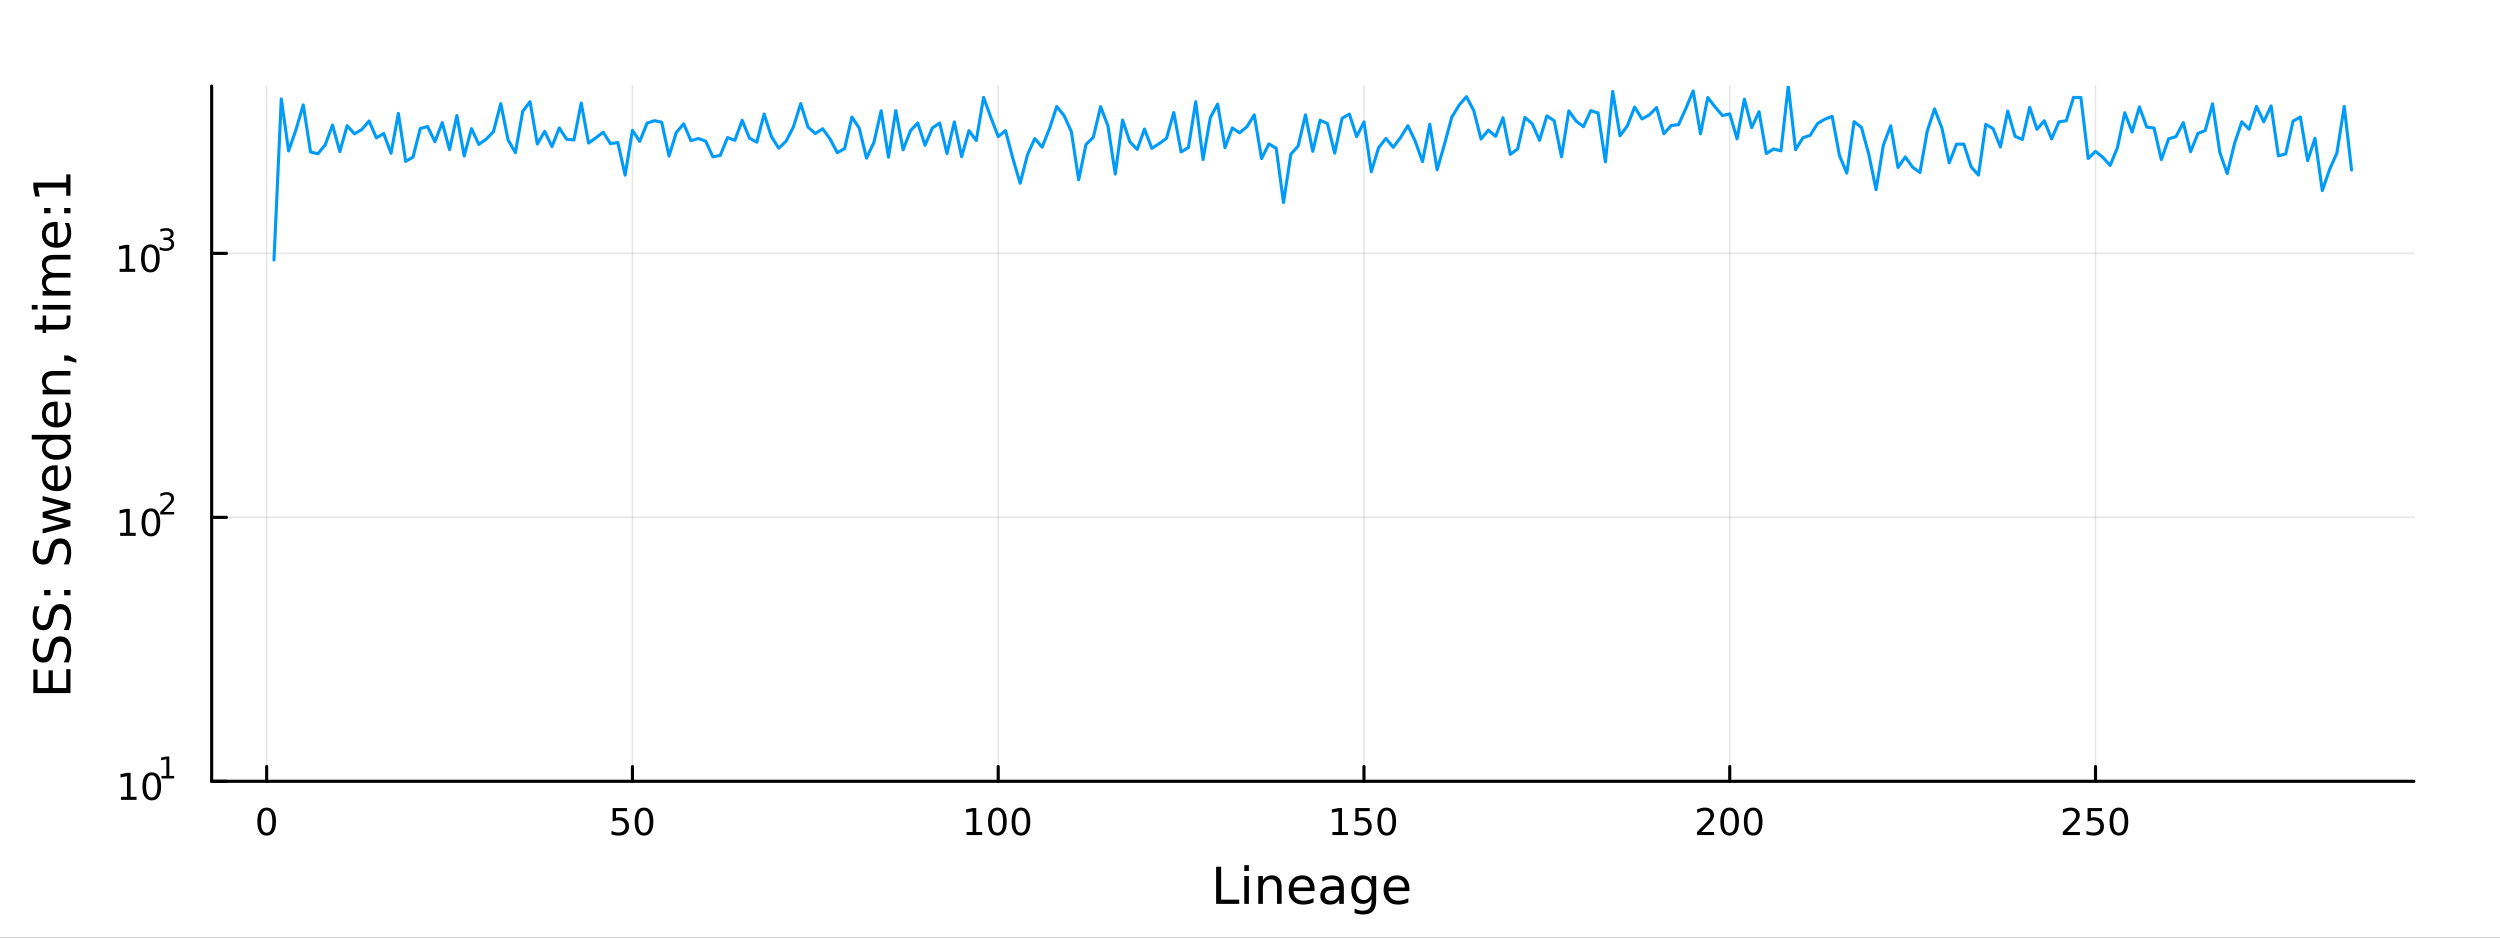 <?xml version="1.0" encoding="utf-8"?>
<svg xmlns="http://www.w3.org/2000/svg" xmlns:xlink="http://www.w3.org/1999/xlink" width="800" height="300" viewBox="0 0 3200 1200">
<rect x="0" y="0" width="3200" height="1200" fill="#333333" stroke="none"/>
<defs>
  <clipPath id="clip730">
    <rect x="0" y="0" width="3200" height="1200"/>
  </clipPath>
</defs>
<path clip-path="url(#clip730)" d="
M0 1200 L3200 1200 L3200 0 L0 0  Z
  " fill="#ffffff" fill-rule="evenodd" fill-opacity="1"/>
<defs>
  <clipPath id="clip731">
    <rect x="640" y="0" width="2241" height="1200"/>
  </clipPath>
</defs>
<path clip-path="url(#clip730)" d="
M270.918 1000.1 L3089.76 1000.1 L3089.76 110.236 L270.918 110.236  Z
  " fill="#ffffff" fill-rule="evenodd" fill-opacity="1"/>
<defs>
  <clipPath id="clip732">
    <rect x="270" y="110" width="2820" height="891"/>
  </clipPath>
</defs>
<polyline clip-path="url(#clip732)" style="stroke:#000000; stroke-linecap:round; stroke-linejoin:round; stroke-width:2; stroke-opacity:0.1; fill:none" points="
  341.333,1000.1 341.333,110.236 
  "/>
<polyline clip-path="url(#clip732)" style="stroke:#000000; stroke-linecap:round; stroke-linejoin:round; stroke-width:2; stroke-opacity:0.1; fill:none" points="
  809.517,1000.1 809.517,110.236 
  "/>
<polyline clip-path="url(#clip732)" style="stroke:#000000; stroke-linecap:round; stroke-linejoin:round; stroke-width:2; stroke-opacity:0.1; fill:none" points="
  1277.7,1000.1 1277.7,110.236 
  "/>
<polyline clip-path="url(#clip732)" style="stroke:#000000; stroke-linecap:round; stroke-linejoin:round; stroke-width:2; stroke-opacity:0.1; fill:none" points="
  1745.89,1000.1 1745.89,110.236 
  "/>
<polyline clip-path="url(#clip732)" style="stroke:#000000; stroke-linecap:round; stroke-linejoin:round; stroke-width:2; stroke-opacity:0.1; fill:none" points="
  2214.07,1000.1 2214.07,110.236 
  "/>
<polyline clip-path="url(#clip732)" style="stroke:#000000; stroke-linecap:round; stroke-linejoin:round; stroke-width:2; stroke-opacity:0.1; fill:none" points="
  2682.26,1000.1 2682.26,110.236 
  "/>
<polyline clip-path="url(#clip730)" style="stroke:#000000; stroke-linecap:round; stroke-linejoin:round; stroke-width:4; stroke-opacity:1; fill:none" points="
  270.918,1000.1 3089.76,1000.1 
  "/>
<polyline clip-path="url(#clip730)" style="stroke:#000000; stroke-linecap:round; stroke-linejoin:round; stroke-width:4; stroke-opacity:1; fill:none" points="
  341.333,1000.1 341.333,981.2 
  "/>
<polyline clip-path="url(#clip730)" style="stroke:#000000; stroke-linecap:round; stroke-linejoin:round; stroke-width:4; stroke-opacity:1; fill:none" points="
  809.517,1000.1 809.517,981.2 
  "/>
<polyline clip-path="url(#clip730)" style="stroke:#000000; stroke-linecap:round; stroke-linejoin:round; stroke-width:4; stroke-opacity:1; fill:none" points="
  1277.7,1000.1 1277.7,981.2 
  "/>
<polyline clip-path="url(#clip730)" style="stroke:#000000; stroke-linecap:round; stroke-linejoin:round; stroke-width:4; stroke-opacity:1; fill:none" points="
  1745.89,1000.1 1745.89,981.2 
  "/>
<polyline clip-path="url(#clip730)" style="stroke:#000000; stroke-linecap:round; stroke-linejoin:round; stroke-width:4; stroke-opacity:1; fill:none" points="
  2214.07,1000.1 2214.07,981.2 
  "/>
<polyline clip-path="url(#clip730)" style="stroke:#000000; stroke-linecap:round; stroke-linejoin:round; stroke-width:4; stroke-opacity:1; fill:none" points="
  2682.26,1000.1 2682.26,981.2 
  "/>
<path clip-path="url(#clip730)" d="M341.333 1037.42 Q337.722 1037.42 335.893 1040.98 Q334.087 1044.52 334.087 1051.65 Q334.087 1058.76 335.893 1062.32 Q337.722 1065.87 341.333 1065.87 Q344.967 1065.87 346.772 1062.32 Q348.601 1058.76 348.601 1051.65 Q348.601 1044.52 346.772 1040.98 Q344.967 1037.42 341.333 1037.42 M341.333 1033.71 Q347.143 1033.71 350.198 1038.32 Q353.277 1042.9 353.277 1051.65 Q353.277 1060.38 350.198 1064.99 Q347.143 1069.57 341.333 1069.57 Q335.522 1069.57 332.444 1064.99 Q329.388 1060.38 329.388 1051.65 Q329.388 1042.9 332.444 1038.32 Q335.522 1033.71 341.333 1033.71 Z" fill="#000000" fill-rule="evenodd" fill-opacity="1" /><path clip-path="url(#clip730)" d="M784.216 1034.34 L802.573 1034.34 L802.573 1038.27 L788.499 1038.27 L788.499 1046.75 Q789.517 1046.4 790.536 1046.24 Q791.554 1046.05 792.573 1046.05 Q798.36 1046.05 801.74 1049.22 Q805.119 1052.39 805.119 1057.81 Q805.119 1063.39 801.647 1066.49 Q798.175 1069.57 791.855 1069.57 Q789.679 1069.57 787.411 1069.2 Q785.166 1068.83 782.758 1068.09 L782.758 1063.39 Q784.841 1064.52 787.064 1065.08 Q789.286 1065.63 791.763 1065.63 Q795.767 1065.63 798.105 1063.53 Q800.443 1061.42 800.443 1057.81 Q800.443 1054.2 798.105 1052.09 Q795.767 1049.99 791.763 1049.99 Q789.888 1049.99 788.013 1050.4 Q786.161 1050.82 784.216 1051.7 L784.216 1034.34 Z" fill="#000000" fill-rule="evenodd" fill-opacity="1" /><path clip-path="url(#clip730)" d="M824.332 1037.42 Q820.721 1037.42 818.892 1040.98 Q817.087 1044.52 817.087 1051.65 Q817.087 1058.76 818.892 1062.32 Q820.721 1065.87 824.332 1065.87 Q827.966 1065.87 829.772 1062.32 Q831.6 1058.76 831.6 1051.65 Q831.6 1044.52 829.772 1040.98 Q827.966 1037.42 824.332 1037.42 M824.332 1033.71 Q830.142 1033.71 833.198 1038.32 Q836.276 1042.9 836.276 1051.65 Q836.276 1060.38 833.198 1064.99 Q830.142 1069.57 824.332 1069.57 Q818.522 1069.57 815.443 1064.99 Q812.388 1060.38 812.388 1051.65 Q812.388 1042.9 815.443 1038.32 Q818.522 1033.71 824.332 1033.71 Z" fill="#000000" fill-rule="evenodd" fill-opacity="1" /><path clip-path="url(#clip730)" d="M1237.31 1064.96 L1244.95 1064.96 L1244.95 1038.6 L1236.64 1040.26 L1236.64 1036 L1244.9 1034.34 L1249.58 1034.34 L1249.58 1064.96 L1257.22 1064.96 L1257.22 1068.9 L1237.31 1068.9 L1237.31 1064.96 Z" fill="#000000" fill-rule="evenodd" fill-opacity="1" /><path clip-path="url(#clip730)" d="M1276.66 1037.42 Q1273.05 1037.42 1271.22 1040.98 Q1269.41 1044.52 1269.41 1051.65 Q1269.41 1058.76 1271.22 1062.32 Q1273.05 1065.87 1276.66 1065.87 Q1280.29 1065.87 1282.1 1062.32 Q1283.93 1058.76 1283.93 1051.65 Q1283.93 1044.52 1282.1 1040.98 Q1280.29 1037.42 1276.66 1037.42 M1276.66 1033.71 Q1282.47 1033.71 1285.53 1038.32 Q1288.6 1042.9 1288.6 1051.65 Q1288.6 1060.38 1285.53 1064.99 Q1282.47 1069.57 1276.66 1069.57 Q1270.85 1069.57 1267.77 1064.99 Q1264.72 1060.38 1264.72 1051.65 Q1264.72 1042.9 1267.77 1038.32 Q1270.85 1033.71 1276.66 1033.71 Z" fill="#000000" fill-rule="evenodd" fill-opacity="1" /><path clip-path="url(#clip730)" d="M1306.82 1037.42 Q1303.21 1037.42 1301.38 1040.98 Q1299.58 1044.52 1299.58 1051.65 Q1299.58 1058.76 1301.38 1062.32 Q1303.21 1065.87 1306.82 1065.87 Q1310.46 1065.87 1312.26 1062.32 Q1314.09 1058.76 1314.09 1051.65 Q1314.09 1044.52 1312.26 1040.98 Q1310.46 1037.42 1306.82 1037.42 M1306.82 1033.71 Q1312.63 1033.71 1315.69 1038.32 Q1318.77 1042.9 1318.77 1051.65 Q1318.77 1060.38 1315.69 1064.99 Q1312.63 1069.57 1306.82 1069.57 Q1301.01 1069.57 1297.93 1064.99 Q1294.88 1060.38 1294.88 1051.65 Q1294.88 1042.9 1297.93 1038.32 Q1301.01 1033.71 1306.82 1033.71 Z" fill="#000000" fill-rule="evenodd" fill-opacity="1" /><path clip-path="url(#clip730)" d="M1705.49 1064.96 L1713.13 1064.96 L1713.13 1038.6 L1704.82 1040.26 L1704.82 1036 L1713.09 1034.34 L1717.76 1034.34 L1717.76 1064.96 L1725.4 1064.96 L1725.4 1068.9 L1705.49 1068.9 L1705.49 1064.96 Z" fill="#000000" fill-rule="evenodd" fill-opacity="1" /><path clip-path="url(#clip730)" d="M1734.89 1034.34 L1753.25 1034.34 L1753.25 1038.27 L1739.17 1038.27 L1739.17 1046.75 Q1740.19 1046.4 1741.21 1046.24 Q1742.23 1046.05 1743.25 1046.05 Q1749.03 1046.05 1752.41 1049.22 Q1755.79 1052.39 1755.79 1057.81 Q1755.79 1063.39 1752.32 1066.49 Q1748.85 1069.57 1742.53 1069.57 Q1740.35 1069.57 1738.09 1069.2 Q1735.84 1068.83 1733.43 1068.09 L1733.43 1063.39 Q1735.52 1064.52 1737.74 1065.08 Q1739.96 1065.63 1742.44 1065.63 Q1746.44 1065.63 1748.78 1063.53 Q1751.12 1061.42 1751.12 1057.81 Q1751.12 1054.2 1748.78 1052.09 Q1746.44 1049.99 1742.44 1049.99 Q1740.56 1049.99 1738.69 1050.4 Q1736.84 1050.82 1734.89 1051.7 L1734.89 1034.34 Z" fill="#000000" fill-rule="evenodd" fill-opacity="1" /><path clip-path="url(#clip730)" d="M1775.01 1037.42 Q1771.4 1037.42 1769.57 1040.98 Q1767.76 1044.52 1767.76 1051.65 Q1767.76 1058.76 1769.57 1062.32 Q1771.4 1065.87 1775.01 1065.87 Q1778.64 1065.87 1780.45 1062.32 Q1782.28 1058.76 1782.28 1051.65 Q1782.28 1044.52 1780.45 1040.98 Q1778.64 1037.42 1775.01 1037.42 M1775.01 1033.71 Q1780.82 1033.71 1783.87 1038.32 Q1786.95 1042.9 1786.95 1051.65 Q1786.95 1060.38 1783.87 1064.99 Q1780.82 1069.57 1775.01 1069.57 Q1769.2 1069.57 1766.12 1064.99 Q1763.06 1060.38 1763.06 1051.65 Q1763.06 1042.9 1766.12 1038.32 Q1769.2 1033.71 1775.01 1033.71 Z" fill="#000000" fill-rule="evenodd" fill-opacity="1" /><path clip-path="url(#clip730)" d="M2177.76 1064.96 L2194.08 1064.96 L2194.08 1068.9 L2172.14 1068.9 L2172.14 1064.96 Q2174.8 1062.21 2179.38 1057.58 Q2183.99 1052.93 2185.17 1051.58 Q2187.42 1049.06 2188.3 1047.32 Q2189.2 1045.56 2189.2 1043.87 Q2189.2 1041.12 2187.25 1039.38 Q2185.33 1037.65 2182.23 1037.65 Q2180.03 1037.65 2177.58 1038.41 Q2175.15 1039.18 2172.37 1040.73 L2172.37 1036 Q2175.19 1034.87 2177.65 1034.29 Q2180.1 1033.71 2182.14 1033.71 Q2187.51 1033.71 2190.7 1036.4 Q2193.9 1039.08 2193.9 1043.57 Q2193.9 1045.7 2193.09 1047.62 Q2192.3 1049.52 2190.19 1052.12 Q2189.62 1052.79 2186.51 1056 Q2183.41 1059.2 2177.76 1064.96 Z" fill="#000000" fill-rule="evenodd" fill-opacity="1" /><path clip-path="url(#clip730)" d="M2213.9 1037.42 Q2210.29 1037.42 2208.46 1040.98 Q2206.65 1044.52 2206.65 1051.65 Q2206.65 1058.76 2208.46 1062.32 Q2210.29 1065.87 2213.9 1065.87 Q2217.53 1065.87 2219.34 1062.32 Q2221.17 1058.76 2221.17 1051.65 Q2221.17 1044.52 2219.34 1040.98 Q2217.53 1037.42 2213.9 1037.42 M2213.9 1033.71 Q2219.71 1033.71 2222.76 1038.32 Q2225.84 1042.9 2225.84 1051.65 Q2225.84 1060.38 2222.76 1064.99 Q2219.71 1069.57 2213.9 1069.57 Q2208.09 1069.57 2205.01 1064.99 Q2201.95 1060.38 2201.95 1051.65 Q2201.95 1042.9 2205.01 1038.32 Q2208.09 1033.71 2213.9 1033.71 Z" fill="#000000" fill-rule="evenodd" fill-opacity="1" /><path clip-path="url(#clip730)" d="M2244.06 1037.42 Q2240.45 1037.42 2238.62 1040.98 Q2236.81 1044.52 2236.81 1051.65 Q2236.81 1058.76 2238.62 1062.32 Q2240.45 1065.87 2244.06 1065.87 Q2247.69 1065.87 2249.5 1062.32 Q2251.33 1058.76 2251.33 1051.65 Q2251.33 1044.52 2249.5 1040.98 Q2247.69 1037.42 2244.06 1037.42 M2244.06 1033.71 Q2249.87 1033.71 2252.93 1038.32 Q2256 1042.9 2256 1051.65 Q2256 1060.38 2252.93 1064.99 Q2249.87 1069.57 2244.06 1069.57 Q2238.25 1069.57 2235.17 1064.99 Q2232.12 1060.38 2232.12 1051.65 Q2232.12 1042.9 2235.17 1038.32 Q2238.25 1033.71 2244.06 1033.71 Z" fill="#000000" fill-rule="evenodd" fill-opacity="1" /><path clip-path="url(#clip730)" d="M2645.95 1064.96 L2662.27 1064.96 L2662.27 1068.9 L2640.32 1068.9 L2640.32 1064.96 Q2642.99 1062.21 2647.57 1057.58 Q2652.18 1052.93 2653.36 1051.58 Q2655.6 1049.06 2656.48 1047.32 Q2657.38 1045.56 2657.38 1043.87 Q2657.38 1041.12 2655.44 1039.38 Q2653.52 1037.65 2650.42 1037.65 Q2648.22 1037.65 2645.76 1038.41 Q2643.33 1039.18 2640.55 1040.73 L2640.55 1036 Q2643.38 1034.87 2645.83 1034.29 Q2648.29 1033.71 2650.32 1033.71 Q2655.69 1033.71 2658.89 1036.4 Q2662.08 1039.08 2662.08 1043.57 Q2662.08 1045.7 2661.27 1047.62 Q2660.49 1049.52 2658.38 1052.12 Q2657.8 1052.79 2654.7 1056 Q2651.6 1059.2 2645.95 1064.96 Z" fill="#000000" fill-rule="evenodd" fill-opacity="1" /><path clip-path="url(#clip730)" d="M2672.13 1034.34 L2690.48 1034.34 L2690.48 1038.27 L2676.41 1038.27 L2676.41 1046.75 Q2677.43 1046.4 2678.45 1046.24 Q2679.47 1046.05 2680.49 1046.05 Q2686.27 1046.05 2689.65 1049.22 Q2693.03 1052.39 2693.03 1057.81 Q2693.03 1063.39 2689.56 1066.49 Q2686.09 1069.57 2679.77 1069.57 Q2677.59 1069.57 2675.32 1069.2 Q2673.08 1068.83 2670.67 1068.09 L2670.67 1063.39 Q2672.75 1064.52 2674.98 1065.08 Q2677.2 1065.63 2679.67 1065.63 Q2683.68 1065.63 2686.02 1063.53 Q2688.36 1061.42 2688.36 1057.81 Q2688.36 1054.2 2686.02 1052.09 Q2683.68 1049.99 2679.67 1049.99 Q2677.8 1049.99 2675.92 1050.4 Q2674.07 1050.82 2672.13 1051.7 L2672.13 1034.34 Z" fill="#000000" fill-rule="evenodd" fill-opacity="1" /><path clip-path="url(#clip730)" d="M2712.24 1037.42 Q2708.63 1037.42 2706.8 1040.98 Q2705 1044.52 2705 1051.65 Q2705 1058.76 2706.8 1062.32 Q2708.63 1065.87 2712.24 1065.87 Q2715.88 1065.87 2717.68 1062.32 Q2719.51 1058.76 2719.51 1051.65 Q2719.51 1044.52 2717.68 1040.98 Q2715.88 1037.42 2712.24 1037.42 M2712.24 1033.71 Q2718.05 1033.71 2721.11 1038.32 Q2724.19 1042.9 2724.19 1051.65 Q2724.19 1060.38 2721.11 1064.99 Q2718.05 1069.57 2712.24 1069.57 Q2706.43 1069.57 2703.36 1064.99 Q2700.3 1060.38 2700.3 1051.65 Q2700.3 1042.9 2703.36 1038.32 Q2706.43 1033.71 2712.24 1033.71 Z" fill="#000000" fill-rule="evenodd" fill-opacity="1" /><path clip-path="url(#clip730)" d="M1556.64 1109.44 L1563.07 1109.44 L1563.07 1151.55 L1586.21 1151.55 L1586.21 1156.96 L1556.64 1156.96 L1556.64 1109.44 Z" fill="#000000" fill-rule="evenodd" fill-opacity="1" /><path clip-path="url(#clip730)" d="M1592.7 1121.31 L1598.56 1121.31 L1598.56 1156.96 L1592.7 1156.96 L1592.7 1121.31 M1592.7 1107.44 L1598.56 1107.44 L1598.56 1114.85 L1592.7 1114.85 L1592.7 1107.44 Z" fill="#000000" fill-rule="evenodd" fill-opacity="1" /><path clip-path="url(#clip730)" d="M1640.44 1135.45 L1640.44 1156.96 L1634.59 1156.96 L1634.59 1135.64 Q1634.59 1130.58 1632.61 1128.06 Q1630.64 1125.55 1626.69 1125.55 Q1621.95 1125.55 1619.21 1128.57 Q1616.48 1131.59 1616.48 1136.81 L1616.48 1156.96 L1610.59 1156.96 L1610.59 1121.31 L1616.48 1121.31 L1616.48 1126.85 Q1618.58 1123.64 1621.41 1122.05 Q1624.27 1120.45 1628 1120.45 Q1634.14 1120.45 1637.29 1124.27 Q1640.44 1128.06 1640.44 1135.45 Z" fill="#000000" fill-rule="evenodd" fill-opacity="1" /><path clip-path="url(#clip730)" d="M1682.62 1137.67 L1682.62 1140.54 L1655.69 1140.54 Q1656.07 1146.59 1659.32 1149.77 Q1662.6 1152.92 1668.42 1152.92 Q1671.79 1152.92 1674.95 1152.09 Q1678.13 1151.26 1681.25 1149.61 L1681.25 1155.15 Q1678.1 1156.48 1674.79 1157.18 Q1671.48 1157.88 1668.07 1157.88 Q1659.54 1157.88 1654.54 1152.92 Q1649.58 1147.95 1649.58 1139.49 Q1649.58 1130.74 1654.29 1125.61 Q1659.03 1120.45 1667.05 1120.45 Q1674.25 1120.45 1678.42 1125.1 Q1682.62 1129.72 1682.62 1137.67 M1676.76 1135.95 Q1676.7 1131.15 1674.05 1128.28 Q1671.44 1125.42 1667.12 1125.42 Q1662.21 1125.42 1659.25 1128.19 Q1656.33 1130.96 1655.88 1135.99 L1676.76 1135.95 Z" fill="#000000" fill-rule="evenodd" fill-opacity="1" /><path clip-path="url(#clip730)" d="M1708.43 1139.04 Q1701.33 1139.04 1698.59 1140.67 Q1695.86 1142.29 1695.86 1146.2 Q1695.86 1149.32 1697.89 1151.17 Q1699.96 1152.98 1703.5 1152.98 Q1708.37 1152.98 1711.29 1149.55 Q1714.25 1146.08 1714.25 1140.35 L1714.25 1139.04 L1708.43 1139.04 M1720.11 1136.62 L1720.11 1156.96 L1714.25 1156.96 L1714.25 1151.55 Q1712.25 1154.8 1709.26 1156.36 Q1706.27 1157.88 1701.94 1157.88 Q1696.46 1157.88 1693.22 1154.83 Q1690 1151.74 1690 1146.59 Q1690 1140.57 1694.01 1137.51 Q1698.05 1134.46 1706.04 1134.46 L1714.25 1134.46 L1714.25 1133.89 Q1714.25 1129.84 1711.58 1127.65 Q1708.94 1125.42 1704.13 1125.42 Q1701.08 1125.42 1698.18 1126.15 Q1695.28 1126.88 1692.61 1128.35 L1692.61 1122.94 Q1695.83 1121.7 1698.85 1121.09 Q1701.87 1120.45 1704.74 1120.45 Q1712.47 1120.45 1716.29 1124.46 Q1720.11 1128.48 1720.11 1136.62 Z" fill="#000000" fill-rule="evenodd" fill-opacity="1" /><path clip-path="url(#clip730)" d="M1755.63 1138.72 Q1755.63 1132.36 1752.99 1128.86 Q1750.38 1125.36 1745.64 1125.36 Q1740.93 1125.36 1738.28 1128.86 Q1735.67 1132.36 1735.67 1138.72 Q1735.67 1145.06 1738.28 1148.56 Q1740.93 1152.06 1745.64 1152.06 Q1750.38 1152.06 1752.99 1148.56 Q1755.63 1145.06 1755.63 1138.72 M1761.49 1152.54 Q1761.49 1161.64 1757.45 1166.06 Q1753.4 1170.52 1745.06 1170.52 Q1741.98 1170.52 1739.24 1170.04 Q1736.5 1169.6 1733.92 1168.64 L1733.92 1162.95 Q1736.5 1164.35 1739.02 1165.01 Q1741.53 1165.68 1744.14 1165.68 Q1749.9 1165.68 1752.77 1162.66 Q1755.63 1159.67 1755.63 1153.59 L1755.63 1150.69 Q1753.82 1153.84 1750.98 1155.4 Q1748.15 1156.96 1744.2 1156.96 Q1737.65 1156.96 1733.64 1151.96 Q1729.63 1146.97 1729.63 1138.72 Q1729.63 1130.45 1733.64 1125.45 Q1737.65 1120.45 1744.2 1120.45 Q1748.15 1120.45 1750.98 1122.01 Q1753.82 1123.57 1755.63 1126.72 L1755.63 1121.31 L1761.49 1121.31 L1761.49 1152.54 Z" fill="#000000" fill-rule="evenodd" fill-opacity="1" /><path clip-path="url(#clip730)" d="M1804.04 1137.67 L1804.04 1140.54 L1777.12 1140.54 Q1777.5 1146.59 1780.74 1149.77 Q1784.02 1152.92 1789.85 1152.92 Q1793.22 1152.92 1796.37 1152.09 Q1799.55 1151.26 1802.67 1149.61 L1802.67 1155.15 Q1799.52 1156.48 1796.21 1157.18 Q1792.9 1157.88 1789.5 1157.88 Q1780.97 1157.88 1775.97 1152.92 Q1771 1147.95 1771 1139.49 Q1771 1130.74 1775.71 1125.61 Q1780.46 1120.45 1788.48 1120.45 Q1795.67 1120.45 1799.84 1125.1 Q1804.04 1129.72 1804.04 1137.67 M1798.19 1135.95 Q1798.12 1131.15 1795.48 1128.28 Q1792.87 1125.42 1788.54 1125.42 Q1783.64 1125.42 1780.68 1128.19 Q1777.75 1130.96 1777.31 1135.99 L1798.19 1135.95 Z" fill="#000000" fill-rule="evenodd" fill-opacity="1" /><polyline clip-path="url(#clip732)" style="stroke:#000000; stroke-linecap:round; stroke-linejoin:round; stroke-width:2; stroke-opacity:0.1; fill:none" points="
  270.918,1000.1 3089.76,1000.1 
  "/>
<polyline clip-path="url(#clip732)" style="stroke:#000000; stroke-linecap:round; stroke-linejoin:round; stroke-width:2; stroke-opacity:0.1; fill:none" points="
  270.918,662.2 3089.76,662.2 
  "/>
<polyline clip-path="url(#clip732)" style="stroke:#000000; stroke-linecap:round; stroke-linejoin:round; stroke-width:2; stroke-opacity:0.1; fill:none" points="
  270.918,324.302 3089.76,324.302 
  "/>
<polyline clip-path="url(#clip730)" style="stroke:#000000; stroke-linecap:round; stroke-linejoin:round; stroke-width:4; stroke-opacity:1; fill:none" points="
  270.918,1000.1 270.918,110.236 
  "/>
<polyline clip-path="url(#clip730)" style="stroke:#000000; stroke-linecap:round; stroke-linejoin:round; stroke-width:4; stroke-opacity:1; fill:none" points="
  270.918,1000.1 289.815,1000.1 
  "/>
<polyline clip-path="url(#clip730)" style="stroke:#000000; stroke-linecap:round; stroke-linejoin:round; stroke-width:4; stroke-opacity:1; fill:none" points="
  270.918,662.2 289.815,662.2 
  "/>
<polyline clip-path="url(#clip730)" style="stroke:#000000; stroke-linecap:round; stroke-linejoin:round; stroke-width:4; stroke-opacity:1; fill:none" points="
  270.918,324.302 289.815,324.302 
  "/>
<path clip-path="url(#clip730)" d="M154.902 1019.89 L162.54 1019.89 L162.54 993.525 L154.23 995.191 L154.23 990.932 L162.494 989.265 L167.17 989.265 L167.17 1019.89 L174.809 1019.89 L174.809 1023.83 L154.902 1023.83 L154.902 1019.89 Z" fill="#000000" fill-rule="evenodd" fill-opacity="1" /><path clip-path="url(#clip730)" d="M194.253 992.344 Q190.642 992.344 188.813 995.909 Q187.008 999.45 187.008 1006.58 Q187.008 1013.69 188.813 1017.25 Q190.642 1020.79 194.253 1020.79 Q197.887 1020.79 199.693 1017.25 Q201.522 1013.69 201.522 1006.58 Q201.522 999.45 199.693 995.909 Q197.887 992.344 194.253 992.344 M194.253 988.64 Q200.063 988.64 203.119 993.247 Q206.198 997.83 206.198 1006.58 Q206.198 1015.31 203.119 1019.91 Q200.063 1024.5 194.253 1024.5 Q188.443 1024.5 185.364 1019.91 Q182.309 1015.31 182.309 1006.58 Q182.309 997.83 185.364 993.247 Q188.443 988.64 194.253 988.64 Z" fill="#000000" fill-rule="evenodd" fill-opacity="1" /><path clip-path="url(#clip730)" d="M206.743 993.218 L212.95 993.218 L212.95 971.796 L206.198 973.15 L206.198 969.689 L212.912 968.335 L216.711 968.335 L216.711 993.218 L222.918 993.218 L222.918 996.415 L206.743 996.415 L206.743 993.218 Z" fill="#000000" fill-rule="evenodd" fill-opacity="1" /><path clip-path="url(#clip730)" d="M153.792 681.992 L161.431 681.992 L161.431 655.627 L153.121 657.293 L153.121 653.034 L161.384 651.368 L166.06 651.368 L166.06 681.992 L173.699 681.992 L173.699 685.928 L153.792 685.928 L153.792 681.992 Z" fill="#000000" fill-rule="evenodd" fill-opacity="1" /><path clip-path="url(#clip730)" d="M193.143 654.446 Q189.532 654.446 187.704 658.011 Q185.898 661.553 185.898 668.682 Q185.898 675.789 187.704 679.353 Q189.532 682.895 193.143 682.895 Q196.778 682.895 198.583 679.353 Q200.412 675.789 200.412 668.682 Q200.412 661.553 198.583 658.011 Q196.778 654.446 193.143 654.446 M193.143 650.743 Q198.954 650.743 202.009 655.349 Q205.088 659.932 205.088 668.682 Q205.088 677.409 202.009 682.016 Q198.954 686.599 193.143 686.599 Q187.333 686.599 184.255 682.016 Q181.199 677.409 181.199 668.682 Q181.199 659.932 184.255 655.349 Q187.333 650.743 193.143 650.743 Z" fill="#000000" fill-rule="evenodd" fill-opacity="1" /><path clip-path="url(#clip730)" d="M209.658 655.32 L222.918 655.32 L222.918 658.517 L205.088 658.517 L205.088 655.32 Q207.251 653.082 210.975 649.32 Q214.717 645.54 215.677 644.449 Q217.501 642.399 218.216 640.988 Q218.949 639.559 218.949 638.186 Q218.949 635.948 217.369 634.537 Q215.808 633.127 213.288 633.127 Q211.501 633.127 209.508 633.747 Q207.533 634.368 205.276 635.628 L205.276 631.791 Q207.57 630.87 209.564 630.4 Q211.558 629.929 213.213 629.929 Q217.576 629.929 220.172 632.111 Q222.767 634.293 222.767 637.941 Q222.767 639.672 222.109 641.233 Q221.469 642.775 219.758 644.881 Q219.288 645.427 216.767 648.041 Q214.247 650.637 209.658 655.32 Z" fill="#000000" fill-rule="evenodd" fill-opacity="1" /><path clip-path="url(#clip730)" d="M153.134 344.095 L160.772 344.095 L160.772 317.729 L152.462 319.396 L152.462 315.136 L160.726 313.47 L165.402 313.47 L165.402 344.095 L173.041 344.095 L173.041 348.03 L153.134 348.03 L153.134 344.095 Z" fill="#000000" fill-rule="evenodd" fill-opacity="1" /><path clip-path="url(#clip730)" d="M192.485 316.548 Q188.874 316.548 187.045 320.113 Q185.24 323.655 185.24 330.784 Q185.24 337.891 187.045 341.456 Q188.874 344.997 192.485 344.997 Q196.119 344.997 197.925 341.456 Q199.754 337.891 199.754 330.784 Q199.754 323.655 197.925 320.113 Q196.119 316.548 192.485 316.548 M192.485 312.845 Q198.295 312.845 201.351 317.451 Q204.43 322.034 204.43 330.784 Q204.43 339.511 201.351 344.118 Q198.295 348.701 192.485 348.701 Q186.675 348.701 183.596 344.118 Q180.541 339.511 180.541 330.784 Q180.541 322.034 183.596 317.451 Q186.675 312.845 192.485 312.845 Z" fill="#000000" fill-rule="evenodd" fill-opacity="1" /><path clip-path="url(#clip730)" d="M217.125 305.479 Q219.852 306.062 221.375 307.905 Q222.918 309.748 222.918 312.457 Q222.918 316.613 220.059 318.889 Q217.2 321.165 211.934 321.165 Q210.166 321.165 208.285 320.807 Q206.423 320.469 204.43 319.773 L204.43 316.105 Q206.009 317.027 207.89 317.497 Q209.771 317.967 211.821 317.967 Q215.395 317.967 217.256 316.557 Q219.137 315.146 219.137 312.457 Q219.137 309.974 217.388 308.582 Q215.658 307.172 212.555 307.172 L209.282 307.172 L209.282 304.05 L212.705 304.05 Q215.507 304.05 216.993 302.94 Q218.479 301.812 218.479 299.705 Q218.479 297.542 216.937 296.395 Q215.413 295.229 212.555 295.229 Q210.994 295.229 209.207 295.567 Q207.42 295.906 205.276 296.621 L205.276 293.235 Q207.439 292.633 209.32 292.332 Q211.219 292.032 212.893 292.032 Q217.219 292.032 219.739 294.006 Q222.259 295.962 222.259 299.31 Q222.259 301.642 220.924 303.26 Q219.589 304.858 217.125 305.479 Z" fill="#000000" fill-rule="evenodd" fill-opacity="1" /><path clip-path="url(#clip730)" d="M42.686 887.139 L42.686 857.092 L48.097 857.092 L48.097 880.709 L62.165 880.709 L62.165 858.079 L67.576 858.079 L67.576 880.709 L84.795 880.709 L84.795 856.52 L90.206 856.52 L90.206 887.139 L42.686 887.139 Z" fill="#000000" fill-rule="evenodd" fill-opacity="1" /><path clip-path="url(#clip730)" d="M44.246 817.466 L50.516 817.466 Q48.766 821.126 47.906 824.373 Q47.047 827.619 47.047 830.643 Q47.047 835.895 49.084 838.759 Q51.121 841.592 54.877 841.592 Q58.028 841.592 59.651 839.714 Q61.242 837.804 62.229 832.521 L63.025 828.638 Q64.393 821.444 67.863 818.039 Q71.3 814.601 77.093 814.601 Q84 814.601 87.564 819.248 Q91.129 823.863 91.129 832.807 Q91.129 836.181 90.365 840.001 Q89.602 843.788 88.106 847.862 L81.485 847.862 Q83.681 843.947 84.795 840.191 Q85.909 836.436 85.909 832.807 Q85.909 827.301 83.745 824.309 Q81.581 821.317 77.57 821.317 Q74.069 821.317 72.096 823.482 Q70.123 825.614 69.136 830.516 L68.372 834.431 Q66.94 841.624 63.884 844.838 Q60.828 848.053 55.386 848.053 Q49.084 848.053 45.455 843.629 Q41.827 839.173 41.827 831.375 Q41.827 828.033 42.432 824.564 Q43.036 821.094 44.246 817.466 Z" fill="#000000" fill-rule="evenodd" fill-opacity="1" /><path clip-path="url(#clip730)" d="M44.246 776.089 L50.516 776.089 Q48.766 779.749 47.906 782.996 Q47.047 786.242 47.047 789.266 Q47.047 794.518 49.084 797.382 Q51.121 800.215 54.877 800.215 Q58.028 800.215 59.651 798.337 Q61.242 796.427 62.229 791.144 L63.025 787.261 Q64.393 780.067 67.863 776.662 Q71.3 773.224 77.093 773.224 Q84 773.224 87.564 777.871 Q91.129 782.486 91.129 791.43 Q91.129 794.804 90.365 798.623 Q89.602 802.411 88.106 806.485 L81.485 806.485 Q83.681 802.57 84.795 798.814 Q85.909 795.059 85.909 791.43 Q85.909 785.924 83.745 782.932 Q81.581 779.94 77.57 779.94 Q74.069 779.94 72.096 782.104 Q70.123 784.237 69.136 789.139 L68.372 793.053 Q66.94 800.247 63.884 803.461 Q60.828 806.676 55.386 806.676 Q49.084 806.676 45.455 802.252 Q41.827 797.796 41.827 789.998 Q41.827 786.656 42.432 783.187 Q43.036 779.717 44.246 776.089 Z" fill="#000000" fill-rule="evenodd" fill-opacity="1" /><path clip-path="url(#clip730)" d="M82.122 761.957 L82.122 755.241 L90.206 755.241 L90.206 761.957 L82.122 761.957 M56.5 761.957 L56.5 755.241 L64.584 755.241 L64.584 761.957 L56.5 761.957 Z" fill="#000000" fill-rule="evenodd" fill-opacity="1" /><path clip-path="url(#clip730)" d="M44.246 692.03 L50.516 692.03 Q48.766 695.69 47.906 698.936 Q47.047 702.183 47.047 705.207 Q47.047 710.458 49.084 713.323 Q51.121 716.156 54.877 716.156 Q58.028 716.156 59.651 714.278 Q61.242 712.368 62.229 707.085 L63.025 703.201 Q64.393 696.008 67.863 692.603 Q71.3 689.165 77.093 689.165 Q84 689.165 87.564 693.812 Q91.129 698.427 91.129 707.371 Q91.129 710.745 90.365 714.564 Q89.602 718.352 88.106 722.426 L81.485 722.426 Q83.681 718.511 84.795 714.755 Q85.909 710.999 85.909 707.371 Q85.909 701.865 83.745 698.873 Q81.581 695.881 77.57 695.881 Q74.069 695.881 72.096 698.045 Q70.123 700.178 69.136 705.079 L68.372 708.994 Q66.94 716.188 63.884 719.402 Q60.828 722.617 55.386 722.617 Q49.084 722.617 45.455 718.193 Q41.827 713.737 41.827 705.939 Q41.827 702.597 42.432 699.127 Q43.036 695.658 44.246 692.03 Z" fill="#000000" fill-rule="evenodd" fill-opacity="1" /><path clip-path="url(#clip730)" d="M54.558 682.799 L54.558 676.943 L82.376 669.622 L54.558 662.334 L54.558 655.427 L82.376 648.106 L54.558 640.818 L54.558 634.961 L90.206 644.287 L90.206 651.194 L60.988 658.864 L90.206 666.567 L90.206 673.474 L54.558 682.799 Z" fill="#000000" fill-rule="evenodd" fill-opacity="1" /><path clip-path="url(#clip730)" d="M70.918 595.589 L73.783 595.589 L73.783 622.516 Q79.83 622.134 83.013 618.888 Q86.164 615.609 86.164 609.785 Q86.164 606.411 85.337 603.26 Q84.509 600.077 82.854 596.958 L88.392 596.958 Q89.729 600.109 90.429 603.419 Q91.129 606.729 91.129 610.135 Q91.129 618.665 86.164 623.662 Q81.199 628.627 72.732 628.627 Q63.98 628.627 58.855 623.917 Q53.699 619.174 53.699 611.153 Q53.699 603.96 58.346 599.791 Q62.961 595.589 70.918 595.589 M69.2 601.446 Q64.393 601.509 61.529 604.151 Q58.664 606.761 58.664 611.09 Q58.664 615.991 61.433 618.951 Q64.202 621.88 69.231 622.325 L69.2 601.446 Z" fill="#000000" fill-rule="evenodd" fill-opacity="1" /><path clip-path="url(#clip730)" d="M59.969 562.519 L40.681 562.519 L40.681 556.663 L90.206 556.663 L90.206 562.519 L84.859 562.519 Q88.042 564.365 89.602 567.198 Q91.129 569.999 91.129 573.946 Q91.129 580.407 85.973 584.481 Q80.817 588.523 72.414 588.523 Q64.011 588.523 58.855 584.481 Q53.699 580.407 53.699 573.946 Q53.699 569.999 55.259 567.198 Q56.786 564.365 59.969 562.519 M72.414 582.476 Q78.875 582.476 82.567 579.834 Q86.228 577.16 86.228 572.514 Q86.228 567.867 82.567 565.193 Q78.875 562.519 72.414 562.519 Q65.953 562.519 62.293 565.193 Q58.601 567.867 58.601 572.514 Q58.601 577.16 62.293 579.834 Q65.953 582.476 72.414 582.476 Z" fill="#000000" fill-rule="evenodd" fill-opacity="1" /><path clip-path="url(#clip730)" d="M70.918 514.108 L73.783 514.108 L73.783 541.035 Q79.83 540.653 83.013 537.407 Q86.164 534.128 86.164 528.304 Q86.164 524.93 85.337 521.779 Q84.509 518.596 82.854 515.477 L88.392 515.477 Q89.729 518.628 90.429 521.938 Q91.129 525.248 91.129 528.654 Q91.129 537.184 86.164 542.181 Q81.199 547.146 72.732 547.146 Q63.98 547.146 58.855 542.436 Q53.699 537.693 53.699 529.672 Q53.699 522.479 58.346 518.31 Q62.961 514.108 70.918 514.108 M69.2 519.965 Q64.393 520.028 61.529 522.67 Q58.664 525.28 58.664 529.609 Q58.664 534.51 61.433 537.47 Q64.202 540.399 69.231 540.844 L69.2 519.965 Z" fill="#000000" fill-rule="evenodd" fill-opacity="1" /><path clip-path="url(#clip730)" d="M68.69 474.864 L90.206 474.864 L90.206 480.72 L68.881 480.72 Q63.82 480.72 61.306 482.693 Q58.791 484.667 58.791 488.614 Q58.791 493.356 61.815 496.093 Q64.839 498.83 70.059 498.83 L90.206 498.83 L90.206 504.719 L54.558 504.719 L54.558 498.83 L60.096 498.83 Q56.882 496.73 55.29 493.897 Q53.699 491.032 53.699 487.309 Q53.699 481.166 57.518 478.015 Q61.306 474.864 68.69 474.864 Z" fill="#000000" fill-rule="evenodd" fill-opacity="1" /><path clip-path="url(#clip730)" d="M82.122 461.687 L82.122 454.971 L87.596 454.971 L97.781 460.191 L97.781 464.297 L87.596 461.687 L82.122 461.687 Z" fill="#000000" fill-rule="evenodd" fill-opacity="1" /><path clip-path="url(#clip730)" d="M44.437 415.949 L54.558 415.949 L54.558 403.886 L59.11 403.886 L59.11 415.949 L78.462 415.949 Q82.822 415.949 84.063 414.771 Q85.305 413.562 85.305 409.902 L85.305 403.886 L90.206 403.886 L90.206 409.902 Q90.206 416.681 87.692 419.259 Q85.145 421.837 78.462 421.837 L59.11 421.837 L59.11 426.134 L54.558 426.134 L54.558 421.837 L44.437 421.837 L44.437 415.949 Z" fill="#000000" fill-rule="evenodd" fill-opacity="1" /><path clip-path="url(#clip730)" d="M54.558 396.183 L54.558 390.327 L90.206 390.327 L90.206 396.183 L54.558 396.183 M40.681 396.183 L40.681 390.327 L48.097 390.327 L48.097 396.183 L40.681 396.183 Z" fill="#000000" fill-rule="evenodd" fill-opacity="1" /><path clip-path="url(#clip730)" d="M61.401 350.319 Q57.455 348.122 55.577 345.067 Q53.699 342.011 53.699 337.874 Q53.699 332.304 57.614 329.28 Q61.497 326.256 68.69 326.256 L90.206 326.256 L90.206 332.144 L68.881 332.144 Q63.757 332.144 61.274 333.959 Q58.791 335.773 58.791 339.497 Q58.791 344.048 61.815 346.69 Q64.839 349.332 70.059 349.332 L90.206 349.332 L90.206 355.22 L68.881 355.22 Q63.725 355.22 61.274 357.034 Q58.791 358.849 58.791 362.636 Q58.791 367.124 61.847 369.766 Q64.871 372.408 70.059 372.408 L90.206 372.408 L90.206 378.296 L54.558 378.296 L54.558 372.408 L60.096 372.408 Q56.818 370.402 55.259 367.601 Q53.699 364.801 53.699 360.949 Q53.699 357.066 55.672 354.361 Q57.646 351.623 61.401 350.319 Z" fill="#000000" fill-rule="evenodd" fill-opacity="1" /><path clip-path="url(#clip730)" d="M70.918 284.083 L73.783 284.083 L73.783 311.01 Q79.83 310.628 83.013 307.382 Q86.164 304.103 86.164 298.279 Q86.164 294.905 85.337 291.754 Q84.509 288.571 82.854 285.452 L88.392 285.452 Q89.729 288.603 90.429 291.913 Q91.129 295.223 91.129 298.629 Q91.129 307.159 86.164 312.156 Q81.199 317.121 72.732 317.121 Q63.98 317.121 58.855 312.411 Q53.699 307.668 53.699 299.648 Q53.699 292.454 58.346 288.285 Q62.961 284.083 70.918 284.083 M69.2 289.94 Q64.393 290.003 61.529 292.645 Q58.664 295.255 58.664 299.584 Q58.664 304.485 61.433 307.445 Q64.202 310.374 69.231 310.819 L69.2 289.94 Z" fill="#000000" fill-rule="evenodd" fill-opacity="1" /><path clip-path="url(#clip730)" d="M82.122 272.975 L82.122 266.259 L90.206 266.259 L90.206 272.975 L82.122 272.975 M56.5 272.975 L56.5 266.259 L64.584 266.259 L64.584 272.975 L56.5 272.975 Z" fill="#000000" fill-rule="evenodd" fill-opacity="1" /><path clip-path="url(#clip730)" d="M84.795 250.568 L84.795 240.064 L48.543 240.064 L50.834 251.491 L44.978 251.491 L42.686 240.128 L42.686 233.699 L84.795 233.699 L84.795 223.195 L90.206 223.195 L90.206 250.568 L84.795 250.568 Z" fill="#000000" fill-rule="evenodd" fill-opacity="1" /><polyline clip-path="url(#clip732)" style="stroke:#009af9; stroke-linecap:round; stroke-linejoin:round; stroke-width:4; stroke-opacity:1; fill:none" points="
  350.696,332.771 360.06,126.63 369.424,193.214 378.787,166.212 388.151,134.274 397.515,194.549 406.878,196.786 416.242,185.49 425.606,160.067 434.97,194.077 
  444.333,160.864 453.697,171.318 463.061,165.837 472.424,154.868 481.788,176.485 491.152,170.861 500.515,196.193 509.879,145.194 519.243,206.595 528.606,201.15 
  537.97,164.481 547.334,161.979 556.698,181.424 566.061,156.982 575.425,191.603 584.789,147.888 594.152,199.675 603.516,164.67 612.88,184.79 622.243,178.248 
  631.607,168.488 640.971,132.618 650.334,179.044 659.698,195.41 669.062,142.599 678.426,130.192 687.789,184.29 697.153,168.137 706.517,187.658 715.88,163.751 
  725.244,178.156 734.608,179.223 743.971,131.833 753.335,183.153 762.699,176.456 772.062,169.223 781.426,183.912 790.79,182.392 800.154,224.173 809.517,166.891 
  818.881,181.004 828.245,157.652 837.608,154.482 846.972,156.397 856.336,199.716 865.699,169.5 875.063,158.496 884.427,180.08 893.79,177.27 903.154,180.591 
  912.518,200.793 921.882,198.893 931.245,176.093 940.609,179.655 949.973,154.028 959.336,176.858 968.7,181.984 978.064,145.956 987.427,174.927 996.791,189.695 
  1006.15,180.767 1015.52,162.561 1024.88,132.589 1034.25,162.681 1043.61,170.908 1052.97,164.847 1062.34,177.663 1071.7,195.417 1081.06,190.255 1090.43,149.843 
  1099.79,163.972 1109.16,202.396 1118.52,182.499 1127.88,141.856 1137.25,201.222 1146.61,141.656 1155.97,191.752 1165.34,167.441 1174.7,157.394 1184.06,185.933 
  1193.43,163.808 1202.79,157.495 1212.16,196.541 1221.52,156.016 1230.88,200.535 1240.25,167.202 1249.61,179.872 1258.97,124.805 1268.34,150.326 1277.7,174.812 
  1287.07,167.29 1296.43,202.827 1305.79,234.562 1315.16,198.181 1324.52,177.31 1333.88,188.364 1343.25,164.927 1352.61,136.367 1361.98,147.875 1371.34,168.522 
  1380.7,230.146 1390.07,184.995 1399.43,175.733 1408.79,136.545 1418.16,161.083 1427.52,222.783 1436.88,153.736 1446.25,181.465 1455.61,191.198 1464.98,165.224 
  1474.34,189.861 1483.7,183.836 1493.07,177.167 1502.43,144.025 1511.79,194.43 1521.16,188.908 1530.52,130.266 1539.89,204.286 1549.25,150.446 1558.61,133.264 
  1567.98,188.968 1577.34,163.761 1586.7,169.987 1596.07,162.27 1605.43,147.014 1614.79,202.949 1624.16,184.218 1633.52,189.67 1642.89,259.242 1652.25,197.462 
  1661.61,186.869 1670.98,147.01 1680.34,193.678 1689.7,153.903 1699.07,158.068 1708.43,196.014 1717.8,151.528 1727.16,146.02 1736.52,174.906 1745.89,156.091 
  1755.25,219.838 1764.61,189.08 1773.98,177.125 1783.34,188.519 1792.71,176.061 1802.07,160.872 1811.43,180.584 1820.8,206.801 1830.16,159.04 1839.52,217.255 
  1848.89,184.806 1858.25,150.12 1867.61,134.572 1876.98,123.762 1886.34,141.317 1895.71,177.979 1905.07,166.584 1914.43,174.508 1923.8,150.712 1933.16,197.609 
  1942.52,190.708 1951.89,150.283 1961.25,158.364 1970.62,179.618 1979.98,148.34 1989.34,154.558 1998.71,200.705 2008.07,141.945 2017.43,154.994 2026.8,162.137 
  2036.16,141.612 2045.52,144.702 2054.89,207.12 2064.25,117.032 2073.62,173.805 2082.98,161.147 2092.34,136.962 2101.71,152.241 2111.07,147.128 2120.43,137.682 
  2129.8,171.188 2139.16,160.66 2148.53,159.548 2157.89,138.895 2167.25,116.39 2176.62,171.265 2185.98,124.831 2195.34,137.005 2204.71,147.883 2214.07,145.816 
  2223.43,177.75 2232.8,126.973 2242.16,163.339 2251.53,143.008 2260.89,196.505 2270.25,190.743 2279.62,193.085 2288.98,110.236 2298.34,191.494 2307.71,176.365 
  2317.07,173.124 2326.44,158.169 2335.8,152.531 2345.16,149.015 2354.53,199.066 2363.89,221.576 2373.25,155.736 2382.62,163.038 2391.98,197.235 2401.35,242.829 
  2410.71,185.665 2420.07,160.955 2429.44,214.401 2438.8,200.915 2448.16,214.066 2457.53,220.696 2466.89,167.737 2476.25,139.393 2485.62,163.926 2494.98,208.39 
  2504.35,184.596 2513.71,184.496 2523.07,213.549 2532.44,224.11 2541.8,159.201 2551.16,164.656 2560.53,188.173 2569.89,142.143 2579.26,174.459 2588.62,178.544 
  2597.98,137.33 2607.35,165.516 2616.71,154.58 2626.07,177.756 2635.44,155.95 2644.8,154.595 2654.16,124.701 2663.53,124.856 2672.89,202.869 2682.26,193.772 
  2691.62,201.346 2700.98,211.849 2710.35,188.794 2719.71,144.308 2729.07,169.014 2738.44,136.878 2747.8,162.653 2757.17,163.848 2766.53,204.342 2775.89,177.678 
  2785.26,174.831 2794.62,156.99 2803.98,194.197 2813.35,170.816 2822.71,166.983 2832.07,132.877 2841.44,195.296 2850.8,222.191 2860.17,183.798 2869.53,155.904 
  2878.89,165.386 2888.26,136.158 2897.62,155.863 2906.98,135.578 2916.35,199.493 2925.71,197.035 2935.08,155.107 2944.44,149.679 2953.8,205.661 2963.17,176.983 
  2972.53,243.989 2981.89,216.97 2991.26,195.608 3000.62,136.237 3009.99,217.638 
  "/>
</svg>

